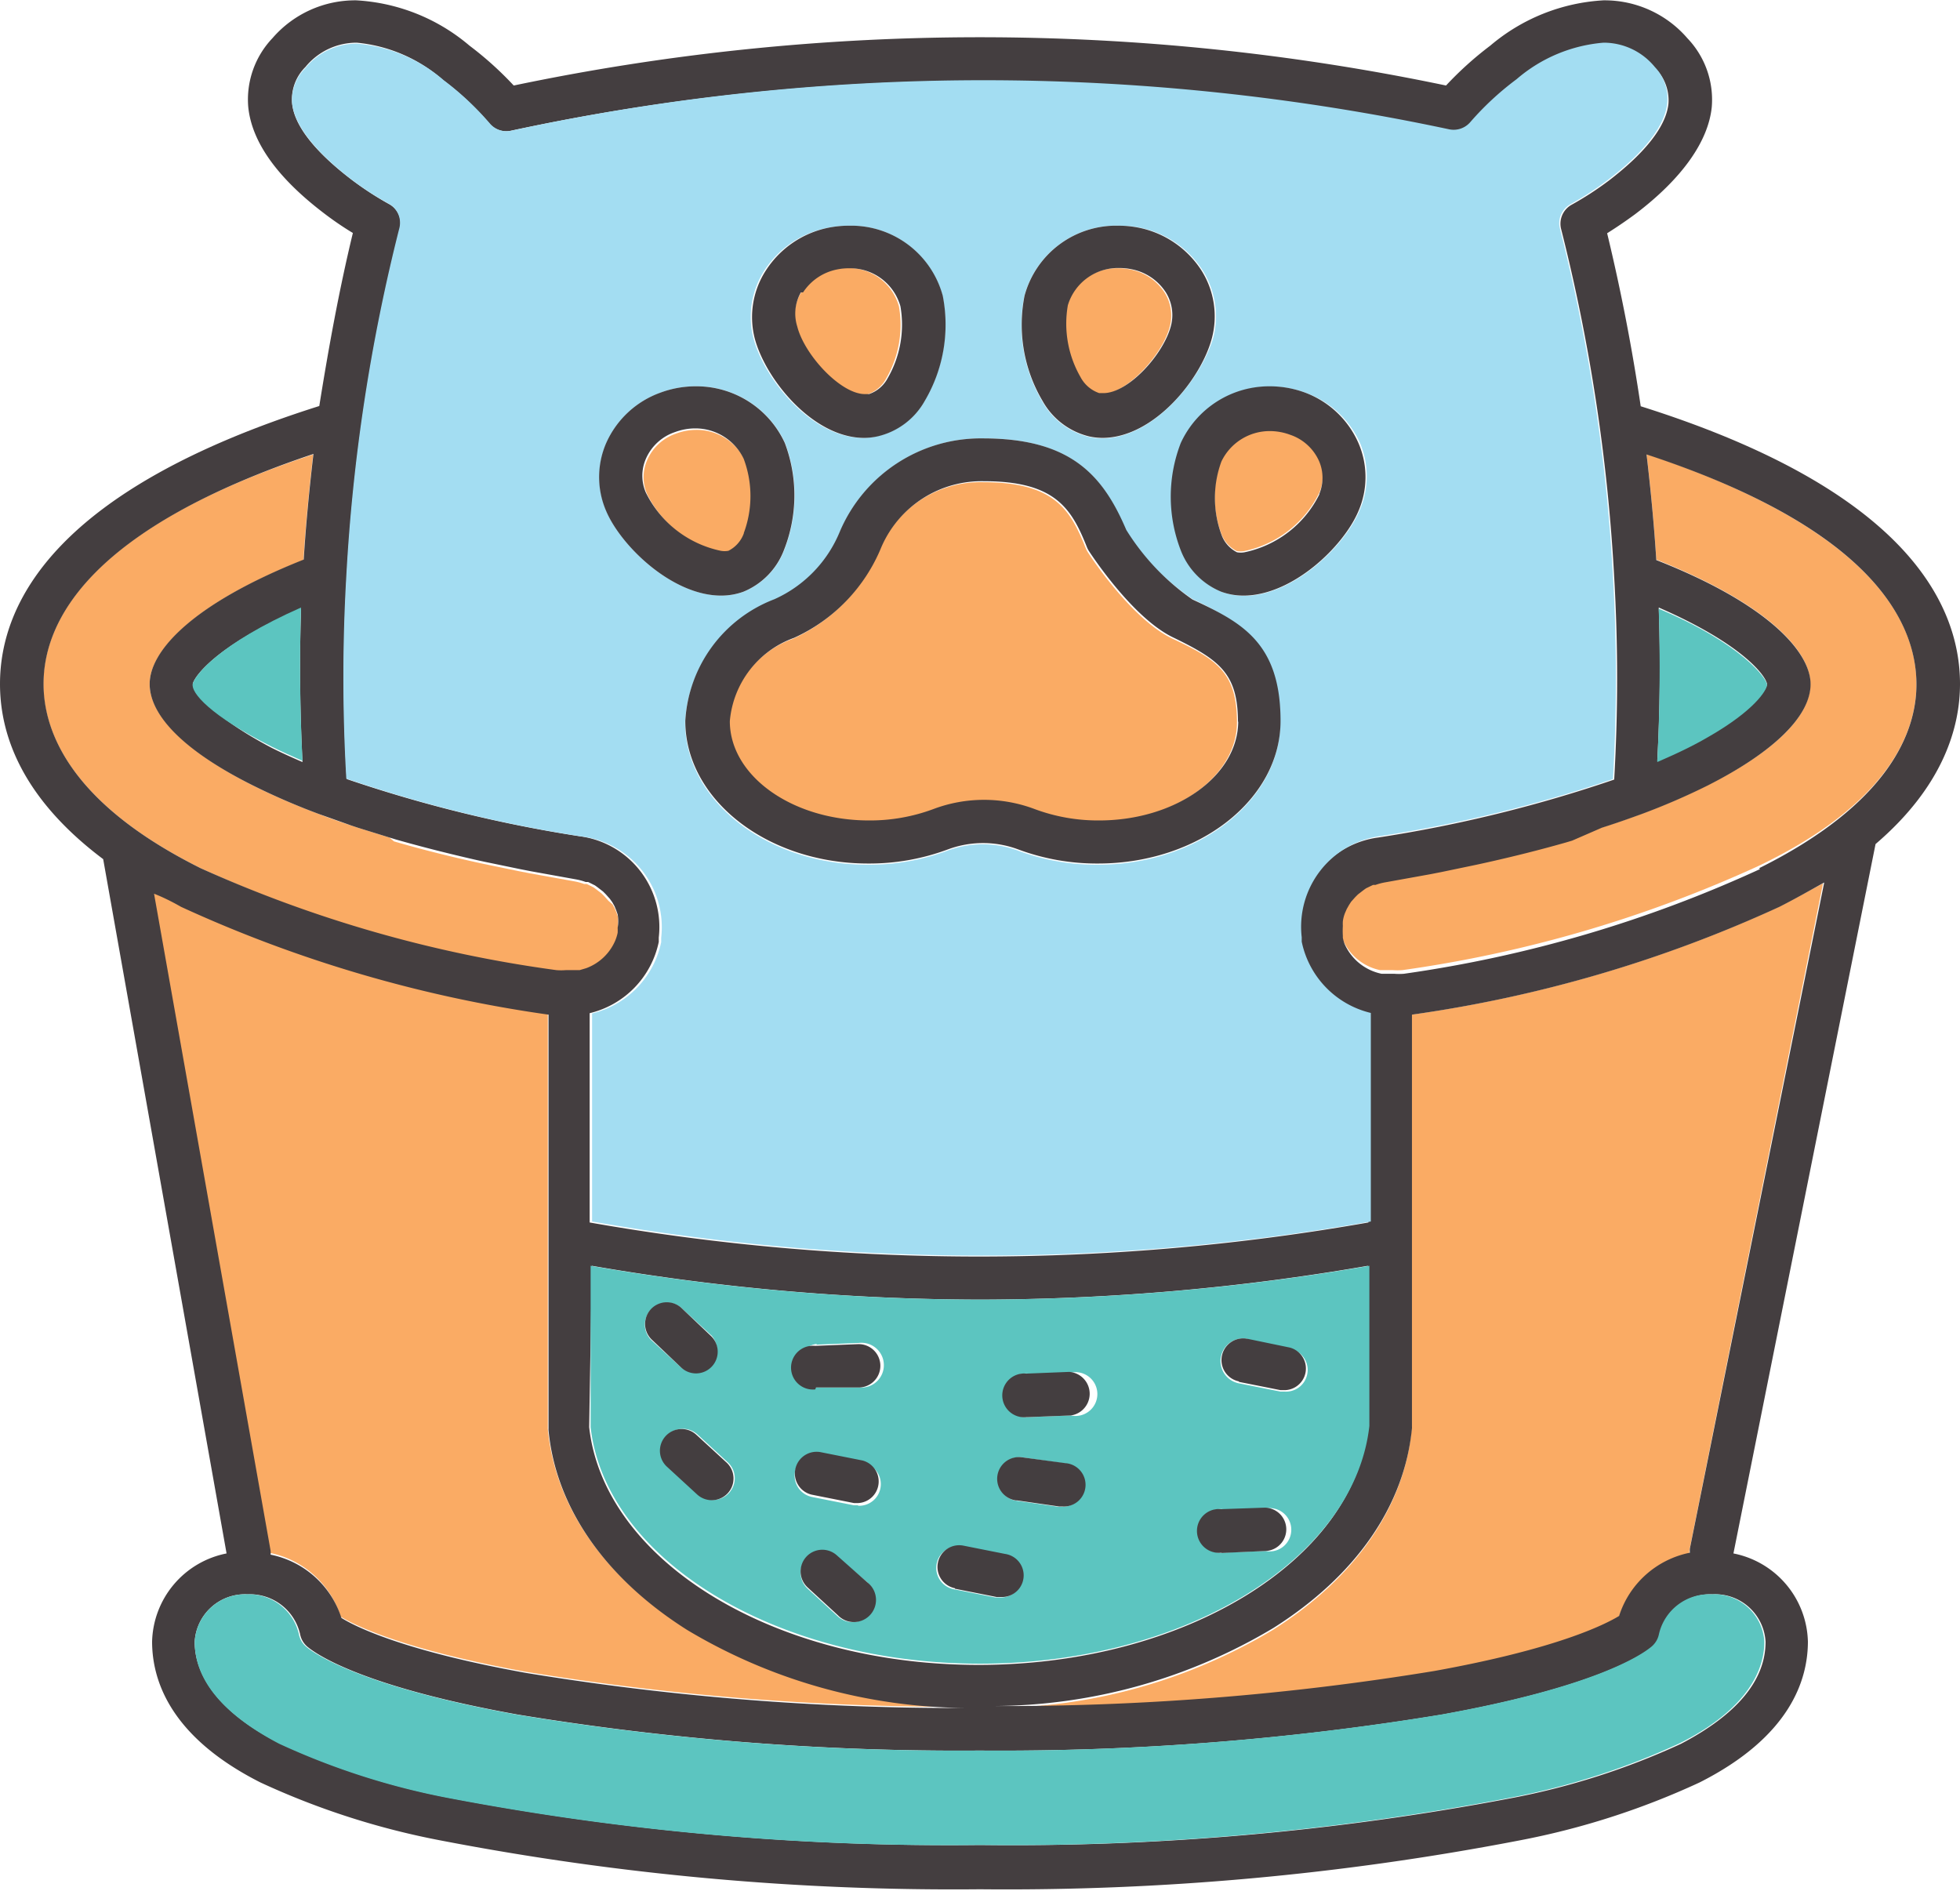 <svg xmlns="http://www.w3.org/2000/svg" viewBox="0 -0.014 80.54 77.708"><title>Depositphotos_111743502_10</title><g data-name="Layer 2"><g data-name="Layer 1"><g data-name="Layer 2"><g data-name="πœ h 1"><path d="M11.1 63.8a3.85 3.85 0 0 1 2.9 2.62c.61.37 2.6 1.35 7.59 2.26a108.86 108.86 0 0 0 18.13 1.44 22.57 22.57 0 0 1-11.52-3.21c-3.37-2.13-5.38-5-5.69-8.2a.8.8 0 0 1 0-.08v-17a54.28 54.28 0 0 1-15.1-4.43c-.4-.2-.78-.41-1.14-.61l4.79 27a.88.88 0 0 1 .04.21z" fill="#faab64"/><path d="M73.1 37.25A54.28 54.28 0 0 1 58 41.68v17a.8.8 0 0 1 0 .08c-.3 3.16-2.32 6.07-5.69 8.2a22.57 22.57 0 0 1-11.52 3.21 108.87 108.87 0 0 0 18.13-1.44c5-.9 7-1.89 7.59-2.26a3.85 3.85 0 0 1 2.91-2.6.87.87 0 0 1 0-.17l5.49-27.41c-.53.27-1.14.62-1.81.96z" fill="#faab64"/><path d="M8.24 35.66a52.68 52.68 0 0 0 14.63 4.28 2.46 2.46 0 0 0 .4 0h.56l.27-.08a2.08 2.08 0 0 0 1.19-1.13 1.81 1.81 0 0 0 .1-.32 1.72 1.72 0 0 0 0-.21 1.75 1.75 0 0 0 0-.2 2.53 2.53 0 0 0 0-.35l-.06-.17-.07-.17-.09-.16L25 37l-.17-.19-.11-.11-.22-.17-.11-.08-.28-.14H24a2.37 2.37 0 0 0-.41-.11l-1.83-.33-.46-.09-1.45-.3-.32-.07q-1.76-.39-3.34-.85L16 34.4l-1.29-.4-.27-.09c-.46-.15-.92-.31-1.35-.48a27.68 27.68 0 0 1-2.7-1.17c-2.73-1.38-4.24-2.86-4.24-4.17s1.72-3.28 6.32-5.09c.09-1.44.23-2.89.4-4.34-9.11 3-11.09 6.79-11.09 9.45.01 1.95 1.13 4.89 6.46 7.55z" fill="#faab64"/><path d="M78.75 28.09c0-2.66-2-6.41-11.09-9.45.17 1.45.31 2.9.4 4.34 4.61 1.83 6.33 3.77 6.33 5.11s-1.5 2.8-4.24 4.17a27.7 27.7 0 0 1-2.71 1.17c-.43.16-.89.32-1.35.47l-.28.09-1.27.39-.27.08q-1.58.45-3.34.84l-.32.07-1.44.3-.46.09-1.83.33a2.36 2.36 0 0 0-.42.11h-.1l-.29.14-.11.08-.22.17-.11.11-.17.19-.09.14-.09.16-.07.16a1.4 1.4 0 0 0-.09.35 1.71 1.71 0 0 0 0 .18 3.53 3.53 0 0 0 0 .41v.08a1.83 1.83 0 0 0 .07.25 2.13 2.13 0 0 0 1.52 1.23h.52a2.47 2.47 0 0 0 .4 0 52.67 52.67 0 0 0 14.63-4.28c5.37-2.57 6.49-5.51 6.49-7.48z" fill="#faab64"/><path d="M80.54 28.09c0-3.33-2.29-8-13.12-11.41-.35-2.37-.81-4.75-1.38-7.11.4-.25.78-.51 1.16-.79 1.94-1.47 3-3 3.14-4.4a3.65 3.65 0 0 0-1-2.82A4.49 4.49 0 0 0 65.89 0a7.86 7.86 0 0 0-4.65 1.86 14.08 14.08 0 0 0-1.82 1.64 93.47 93.47 0 0 0-38.31 0 14 14 0 0 0-1.82-1.64A7.85 7.85 0 0 0 14.64 0a4.49 4.49 0 0 0-3.44 1.55 3.66 3.66 0 0 0-1 2.82c.14 1.45 1.2 2.93 3.14 4.4a13.15 13.15 0 0 0 1.16.79c-.57 2.36-1 4.74-1.38 7.11C2.29 20.09 0 24.76 0 28.09c0 2 .82 4.63 4.24 7.2l5.07 28.53a3.79 3.79 0 0 0-3.06 3.62c0 1.62.77 3.93 4.45 5.79a31.67 31.67 0 0 0 7.44 2.39 111.23 111.23 0 0 0 22.13 2 111.23 111.23 0 0 0 22.13-2 31.62 31.62 0 0 0 7.44-2.39c3.68-1.86 4.45-4.17 4.45-5.79a3.79 3.79 0 0 0-3.06-3.62l5.84-29.15c2.77-2.37 3.47-4.78 3.47-6.58zM40.27 75.8a109.34 109.34 0 0 1-21.76-1.93 29.92 29.92 0 0 1-7-2.24C9.23 70.49 8 69 8 67.45a2.07 2.07 0 0 1 2.18-1.95 2.11 2.11 0 0 1 2.15 1.63.89.89 0 0 0 .31.53c.45.37 2.41 1.66 8.63 2.78a111.62 111.62 0 0 0 19 1.48 111.61 111.61 0 0 0 19-1.48c6.21-1.12 8.17-2.41 8.63-2.78a.9.9 0 0 0 .32-.53 2.11 2.11 0 0 1 2.15-1.63 2.07 2.07 0 0 1 2.18 1.95c0 1.6-1.2 3-3.47 4.19a29.93 29.93 0 0 1-7 2.24 109.34 109.34 0 0 1-21.81 1.92zM1.79 28.09c0-2.66 2-6.41 11.09-9.45-.17 1.45-.31 2.9-.4 4.34-4.61 1.83-6.33 3.77-6.33 5.11s1.5 2.8 4.24 4.17a27.68 27.68 0 0 0 2.7 1.17l1.35.48.27.09 1.29.4.26.08q1.58.45 3.34.85l.32.07 1.45.3.46.09 1.83.33a2.37 2.37 0 0 1 .41.11h.1l.28.14.11.08.22.17.11.11.17.19.1.14.09.16.07.17.06.17a1.54 1.54 0 0 1 0 .55 1.72 1.72 0 0 1 0 .21 1.81 1.81 0 0 1-.1.32 2.08 2.08 0 0 1-1.19 1.13l-.27.08h-.56a2.46 2.46 0 0 1-.4 0 52.68 52.68 0 0 1-14.62-4.19c-5.33-2.66-6.45-5.6-6.45-7.57zM18.21 3.28a12 12 0 0 1 1.9 1.78.9.9 0 0 0 .87.3 91.76 91.76 0 0 1 38.58 0 .9.9 0 0 0 .87-.3 12 12 0 0 1 1.9-1.78 6.25 6.25 0 0 1 3.57-1.5 2.71 2.71 0 0 1 2.11 1 1.87 1.87 0 0 1 .55 1.46c-.09.92-.93 2-2.44 3.16a13.08 13.08 0 0 1-1.54 1 .89.89 0 0 0-.43 1 74.77 74.77 0 0 1 2.18 14.3 72 72 0 0 1 0 8.32 56.48 56.48 0 0 1-9.69 2.38 3.76 3.76 0 0 0-3.25 4.16v.18a3.8 3.8 0 0 0 2.84 2.93v8.55a92.45 92.45 0 0 1-16 1.4 92.45 92.45 0 0 1-16-1.4v-8.6a3.81 3.81 0 0 0 2.84-2.93v-.18a3.76 3.76 0 0 0-3.25-4.16A56.48 56.48 0 0 1 14.25 32a72.14 72.14 0 0 1 0-8.32 74.76 74.76 0 0 1 2.18-14.3.89.89 0 0 0-.43-1 12.91 12.91 0 0 1-1.54-1C12.92 6.21 12.07 5.12 12 4.2a1.87 1.87 0 0 1 .55-1.46 2.71 2.71 0 0 1 2.11-1 6.24 6.24 0 0 1 3.55 1.54zM7.92 28.09C8 27.74 9 26.44 12.37 25q-.1 3.15.06 6.3c-.44-.19-.86-.38-1.26-.58-2.55-1.34-3.17-2.35-3.25-2.63zm64.69 0c0 .24-.54 1-2.38 2.11-.26.15-.55.31-.87.47s-.82.39-1.26.58q.17-3.15.06-6.3c3.42 1.49 4.39 2.79 4.45 3.14zM24.32 52a94.21 94.21 0 0 0 16 1.39A94.21 94.21 0 0 0 56.21 52v6.63c-.56 5.48-7.55 9.77-16 9.77s-15.39-4.29-16-9.77zm48-16.3A52.67 52.67 0 0 1 57.69 40a2.47 2.47 0 0 1-.4 0h-.52a2.13 2.13 0 0 1-1.52-1.23 1.83 1.83 0 0 1-.07-.25v-.08a3.53 3.53 0 0 1 0-.41 1.71 1.71 0 0 1 0-.18 1.4 1.4 0 0 1 .09-.35l.07-.16.09-.16.09-.14.17-.19.11-.11.22-.17.11-.08.29-.14h.1a2.36 2.36 0 0 1 .42-.11l1.83-.33.46-.09 1.44-.3.32-.07q1.76-.39 3.34-.84l.27-.08 1.22-.53.28-.09c.46-.15.91-.31 1.35-.47a27.7 27.7 0 0 0 2.71-1.17c2.73-1.38 4.24-2.86 4.24-4.17s-1.73-3.29-6.34-5.1c-.09-1.44-.23-2.89-.4-4.34 9.11 3 11.09 6.79 11.09 9.45 0 1.95-1.12 4.89-6.46 7.55zM7.44 37.25a54.28 54.28 0 0 0 15.1 4.43v17a.8.8 0 0 0 0 .08c.3 3.16 2.32 6.07 5.69 8.2a22.57 22.57 0 0 0 11.52 3.21 108.86 108.86 0 0 1-18.13-1.44c-5-.9-7-1.89-7.59-2.26a3.85 3.85 0 0 0-2.91-2.6.88.88 0 0 0 0-.16l-4.79-27c.33.13.67.29 1.11.54zm62 26.37a.87.87 0 0 0 0 .17 3.85 3.85 0 0 0-2.91 2.6c-.61.37-2.6 1.36-7.59 2.26a108.87 108.87 0 0 1-18.13 1.44 22.57 22.57 0 0 0 11.52-3.21c3.37-2.13 5.38-5 5.69-8.2a.8.8 0 0 0 0-.08V41.68a54.28 54.28 0 0 0 15.1-4.43c.67-.34 1.28-.69 1.84-1z" fill="#443e40"/><path d="M68.16 25q.1 3.15-.06 6.3c.44-.19.86-.38 1.26-.58s.61-.32.87-.47c1.84-1.06 2.35-1.87 2.38-2.11s-1.03-1.7-4.45-3.14z" fill="#5cc5c0"/><path d="M40.27 68.35c8.4 0 15.39-4.29 16-9.77V52a94.21 94.21 0 0 1-16 1.39 94.21 94.21 0 0 1-16-1.39v6.63c.61 5.44 7.6 9.72 16 9.72zm-4.58-2a.89.89 0 0 1-1.26.06l-1.24-1.14a.89.89 0 0 1 1.2-1.32L35.63 65a.89.89 0 0 1 .1 1.25zm-.43-4.51h-.18l-1.71-.34a.89.89 0 0 1 .35-1.75l1.71.34a.89.89 0 0 1-.17 1.77zm16-6.78l1.71.34a.89.89 0 0 1-.17 1.77h-.18l-1.71-.34a.91.91 0 1 1 .35-1.83zm-1.08 7l1.75-.07a.89.89 0 1 1 .07 1.73l-1.75.07a.9.9 0 1 1 0-1.79zm-8-5.58l1.75-.07a.9.9 0 1 1 .07 1.74l-1.75.07a.9.9 0 1 1 0-1.79zM42 59.87l1.73.25a.89.89 0 0 1-.13 1.78h-.13l-1.73-.25a.9.9 0 0 1 .26-1.78zm-2.46 3.65l1.71.34a.89.89 0 0 1-.17 1.77h-.18l-1.71-.34a.89.89 0 0 1 .35-1.75zm-6-8.28l1.75-.07a.92.92 0 1 1 .03 1.83h-1.75a.9.9 0 0 1 0-1.79zm-3.58 6.09a.89.89 0 0 1-1.26.06l-1.24-1.14a.89.89 0 0 1 1.2-1.32l1.24 1.14a.89.89 0 0 1 .06 1.26zm-3.18-7.54a.89.89 0 0 1 1.22-.06l1.24 1.14A.91.91 0 0 1 28 56.19l-1.24-1.14a.89.89 0 0 1 0-1.26z" fill="#5cc5c0"/><path d="M12.43 31.25q-.16-3.15-.06-6.3C9 26.44 8 27.74 7.92 28.09s.69 1.29 3.25 2.58c.4.2.83.39 1.26.58z" fill="#5cc5c0"/><path d="M12 4.2c.09.92.93 2 2.44 3.16a12.91 12.91 0 0 0 1.54 1 .89.89 0 0 1 .43 1 74.76 74.76 0 0 0-2.18 14.3 72.14 72.14 0 0 0 0 8.32 56.48 56.48 0 0 0 9.69 2.38 3.76 3.76 0 0 1 3.25 4.16v.18a3.81 3.81 0 0 1-2.84 2.93v8.55a92.45 92.45 0 0 0 16 1.4 92.45 92.45 0 0 0 16-1.4v-8.57a3.8 3.8 0 0 1-2.84-2.93v-.18a3.76 3.76 0 0 1 3.25-4.16A56.48 56.48 0 0 0 66.28 32a72 72 0 0 0 0-8.32 74.77 74.77 0 0 0-2.18-14.3.89.89 0 0 1 .43-1 13.08 13.08 0 0 0 1.54-1c1.5-1.14 2.35-2.23 2.44-3.16A1.87 1.87 0 0 0 68 2.74a2.71 2.71 0 0 0-2.11-1 6.25 6.25 0 0 0-3.57 1.5A12 12 0 0 0 60.42 5a.9.9 0 0 1-.87.3A91.76 91.76 0 0 0 21 5.36a.9.9 0 0 1-.87-.3 12 12 0 0 0-1.9-1.78 6.24 6.24 0 0 0-3.57-1.5 2.71 2.71 0 0 0-2.11 1A1.87 1.87 0 0 0 12 4.2zm20.22 18.4a3 3 0 0 1-1.66 1.7 2.65 2.65 0 0 1-.92.16c-2 0-4.1-2-4.72-3.47a3.51 3.51 0 0 1 0-2.8 3.87 3.87 0 0 1 2.23-2.07 4.16 4.16 0 0 1 1.44-.26 4 4 0 0 1 3.67 2.33 6.1 6.1 0 0 1-.04 4.41zm20.39 7.06c0 3.23-3.37 5.86-7.5 5.86a9.26 9.26 0 0 1-3.28-.58 4.14 4.14 0 0 0-2.89 0 9.24 9.24 0 0 1-3.28.58c-4.14 0-7.51-2.63-7.51-5.86a5.7 5.7 0 0 1 3.66-5 5.2 5.2 0 0 0 2.69-2.78A6.29 6.29 0 0 1 40.39 18c3.57 0 4.93 1.49 5.84 3.74A9.7 9.7 0 0 0 49 24.6c2 .95 3.61 1.97 3.61 5.06zM55.85 21c-.62 1.45-2.72 3.47-4.72 3.47a2.65 2.65 0 0 1-.92-.16 3 3 0 0 1-1.66-1.7 6.11 6.11 0 0 1 0-4.41 4 4 0 0 1 3.67-2.33 4.16 4.16 0 0 1 1.44.26 3.87 3.87 0 0 1 2.23 2.07 3.51 3.51 0 0 1-.04 2.8zM46 9.26a4.26 4.26 0 0 1 .88.09 4 4 0 0 1 2.54 1.75 3.53 3.53 0 0 1 .44 2.74c-.48 1.69-2.44 4.16-4.57 4.16a2.62 2.62 0 0 1-.54-.06 3 3 0 0 1-1.92-1.46 6.15 6.15 0 0 1-.74-4.32A3.9 3.9 0 0 1 46 9.26zM31.41 11.1A4 4 0 0 1 34 9.35a4.27 4.27 0 0 1 .88-.09 3.9 3.9 0 0 1 3.85 2.88 6.16 6.16 0 0 1-.74 4.32A3 3 0 0 1 36 17.92a2.63 2.63 0 0 1-.54.06c-2.12 0-4.09-2.45-4.51-4.14a3.53 3.53 0 0 1 .46-2.74z" fill="#a3ddf2"/><path d="M72.5 67.45a2.07 2.07 0 0 0-2.18-1.95 2.11 2.11 0 0 0-2.15 1.63.9.9 0 0 1-.32.53c-.45.37-2.41 1.66-8.63 2.78a111.61 111.61 0 0 1-19 1.48 111.62 111.62 0 0 1-19-1.48C15 69.32 13 68 12.59 67.66a.89.89 0 0 1-.31-.53 2.11 2.11 0 0 0-2.15-1.63A2.07 2.07 0 0 0 8 67.45c0 1.6 1.2 3 3.47 4.19a29.92 29.92 0 0 0 7 2.24 109.34 109.34 0 0 0 21.8 1.92A109.34 109.34 0 0 0 62 73.87a29.93 29.93 0 0 0 7-2.24c2.3-1.14 3.5-2.63 3.5-4.18z" fill="#5cc5c0"/><path d="M48.2 26.24c-1.64-.76-3.33-3.29-3.51-3.58a1 1 0 0 1-.08-.16c-.63-1.58-1.29-2.7-4.22-2.7a4.49 4.49 0 0 0-4.22 2.7 7 7 0 0 1-3.6 3.74 4 4 0 0 0-2.63 3.42c0 2.25 2.57 4.08 5.72 4.08a7.46 7.46 0 0 0 2.65-.47 5.9 5.9 0 0 1 4.15 0 7.46 7.46 0 0 0 2.65.47c3.15 0 5.72-1.83 5.72-4.08-.01-2-.77-2.55-2.63-3.42z" fill="#faab64"/><path d="M49 24.62a9.7 9.7 0 0 1-2.72-2.86C45.32 19.51 44 18 40.39 18a6.29 6.29 0 0 0-5.88 3.83 5.2 5.2 0 0 1-2.69 2.78 5.7 5.7 0 0 0-3.66 5c0 3.23 3.37 5.86 7.51 5.86a9.24 9.24 0 0 0 3.28-.58 4.14 4.14 0 0 1 2.89 0 9.26 9.26 0 0 0 3.28.58c4.14 0 7.5-2.63 7.5-5.86S51 25.55 49 24.62zm1.88 5c0 2.25-2.57 4.08-5.72 4.08a7.46 7.46 0 0 1-2.65-.47 5.9 5.9 0 0 0-4.15 0 7.46 7.46 0 0 1-2.65.47c-3.15 0-5.72-1.83-5.72-4.08a4 4 0 0 1 2.63-3.42 7 7 0 0 0 3.6-3.74 4.49 4.49 0 0 1 4.22-2.7c2.92 0 3.59 1.12 4.22 2.7a1 1 0 0 0 .08.16c.19.29 1.87 2.82 3.51 3.58 1.86.91 2.62 1.46 2.62 3.46z" fill="#443e40"/><path d="M44.35 15.52a1.37 1.37 0 0 0 .77.66h.17c1 0 2.49-1.62 2.78-2.78a1.76 1.76 0 0 0-.22-1.4 2.17 2.17 0 0 0-1.4-.94 2.37 2.37 0 0 0-.5-.05 2.15 2.15 0 0 0-2.12 1.52 4.4 4.4 0 0 0 .52 2.99z" fill="#faab64"/><path d="M42.84 16.46a3 3 0 0 0 1.92 1.46 2.62 2.62 0 0 0 .54.06c2.12 0 4.09-2.45 4.51-4.14a3.53 3.53 0 0 0-.44-2.74 4 4 0 0 0-2.54-1.75 4.26 4.26 0 0 0-.88-.09 3.9 3.9 0 0 0-3.85 2.88 6.15 6.15 0 0 0 .74 4.32zM46 11a2.37 2.37 0 0 1 .5.05 2.17 2.17 0 0 1 1.4.94 1.76 1.76 0 0 1 .22 1.37c-.29 1.16-1.74 2.78-2.78 2.78h-.17a1.37 1.37 0 0 1-.77-.66 4.4 4.4 0 0 1-.52-2.95A2.15 2.15 0 0 1 46 11z" fill="#443e40"/><path d="M53 17.8a2.4 2.4 0 0 0-.82-.15 2.2 2.2 0 0 0-2 1.25 4.35 4.35 0 0 0 0 3 1.29 1.29 0 0 0 .64.73.88.88 0 0 0 .31 0 4.44 4.44 0 0 0 3.08-2.39 1.74 1.74 0 0 0 0-1.39A2 2 0 0 0 53 17.8z" fill="#faab64"/><path d="M53.63 16.12a4.16 4.16 0 0 0-1.44-.26 4 4 0 0 0-3.67 2.33 6.11 6.11 0 0 0 0 4.41 3 3 0 0 0 1.66 1.7 2.65 2.65 0 0 0 .92.16c2 0 4.1-2 4.72-3.47a3.51 3.51 0 0 0 0-2.8 3.87 3.87 0 0 0-2.19-2.07zm.59 4.17a4.44 4.44 0 0 1-3.08 2.39.88.88 0 0 1-.31 0 1.29 1.29 0 0 1-.64-.73 4.35 4.35 0 0 1 0-3 2.2 2.2 0 0 1 2-1.25 2.4 2.4 0 0 1 .82.15 2 2 0 0 1 1.2 1.1 1.74 1.74 0 0 1 0 1.34z" fill="#443e40"/><path d="M35.48 16.19h.17a1.37 1.37 0 0 0 .77-.66 4.4 4.4 0 0 0 .52-2.95A2.15 2.15 0 0 0 34.82 11a2.38 2.38 0 0 0-.5.05 2.17 2.17 0 0 0-1.39.94 1.76 1.76 0 0 0-.22 1.37c.29 1.21 1.73 2.83 2.77 2.83z" fill="#faab64"/><path d="M31 13.84c.42 1.69 2.39 4.14 4.51 4.14a2.63 2.63 0 0 0 .54-.06A3 3 0 0 0 38 16.46a6.16 6.16 0 0 0 .74-4.32 3.9 3.9 0 0 0-3.85-2.88 4.27 4.27 0 0 0-.88.09 4 4 0 0 0-2.54 1.75 3.53 3.53 0 0 0-.47 2.74zM33 12a2.17 2.17 0 0 1 1.39-.94 2.38 2.38 0 0 1 .5-.05A2.15 2.15 0 0 1 37 12.57a4.4 4.4 0 0 1-.52 2.95 1.37 1.37 0 0 1-.77.66h-.17c-1 0-2.49-1.62-2.78-2.78a1.76 1.76 0 0 1 .15-1.4z" fill="#443e40"/><path d="M30.61 18.9a2.2 2.2 0 0 0-2-1.25 2.39 2.39 0 0 0-.82.15 2 2 0 0 0-1.2 1.1 1.74 1.74 0 0 0 0 1.39 4.45 4.45 0 0 0 3.08 2.39.88.88 0 0 0 .31 0 1.29 1.29 0 0 0 .64-.73 4.36 4.36 0 0 0-.01-3.05z" fill="#faab64"/><path d="M32.25 18.19a4 4 0 0 0-3.67-2.33 4.16 4.16 0 0 0-1.44.26 3.87 3.87 0 0 0-2.23 2.07 3.51 3.51 0 0 0 0 2.8c.62 1.45 2.72 3.47 4.72 3.47a2.65 2.65 0 0 0 .92-.16 3 3 0 0 0 1.66-1.7 6.1 6.1 0 0 0 .04-4.41zm-1.68 3.7a1.29 1.29 0 0 1-.64.73.88.88 0 0 1-.31 0 4.45 4.45 0 0 1-3.08-2.39 1.74 1.74 0 0 1 0-1.39 2 2 0 0 1 1.2-1.1 2.39 2.39 0 0 1 .82-.15 2.2 2.2 0 0 1 2 1.25 4.36 4.36 0 0 1 0 3.06z" fill="#443e40"/><path d="M33.53 57h1.79a.89.89 0 1 0-.07-1.78l-1.75.07a.9.9 0 1 0 0 1.79z" fill="#443e40"/><path d="M50.21 63.8l1.79-.08a.89.89 0 0 0-.07-1.78l-1.75.06a.9.9 0 1 0 0 1.79z" fill="#443e40"/><path d="M42.21 58.22l1.79-.07a.9.9 0 0 0-.07-1.79l-1.75.07a.9.9 0 1 0 0 1.79z" fill="#443e40"/><path d="M35.44 60l-1.71-.34a.89.89 0 0 0-.35 1.75l1.71.34h.18a.89.89 0 0 0 .17-1.75z" fill="#443e40"/><path d="M39.24 65.27l1.71.34h.18a.89.89 0 0 0 .17-1.77l-1.71-.34a.89.89 0 0 0-.35 1.75z" fill="#443e40"/><path d="M50.91 56.77l1.71.34h.18a.89.89 0 0 0 .2-1.75L51.26 55a.89.89 0 1 0-.35 1.75z" fill="#443e40"/><path d="M28 56.19a.89.89 0 0 0 1.2-1.32L28 53.73a.89.89 0 0 0-1.2 1.32z" fill="#443e40"/><path d="M41.79 61.64l1.73.25h.13a.89.89 0 0 0 .13-1.78L42 59.87a.89.89 0 0 0-.26 1.77z" fill="#443e40"/><path d="M34.39 63.9a.89.89 0 0 0-1.2 1.32l1.24 1.14a.91.91 0 1 0 1.2-1.36z" fill="#443e40"/><path d="M27.35 59a.89.89 0 0 0 .06 1.26l1.24 1.14a.89.89 0 0 0 1.2-1.32l-1.24-1.14a.89.89 0 0 0-1.26.06z" fill="#443e40"/></g></g></g></g></svg>